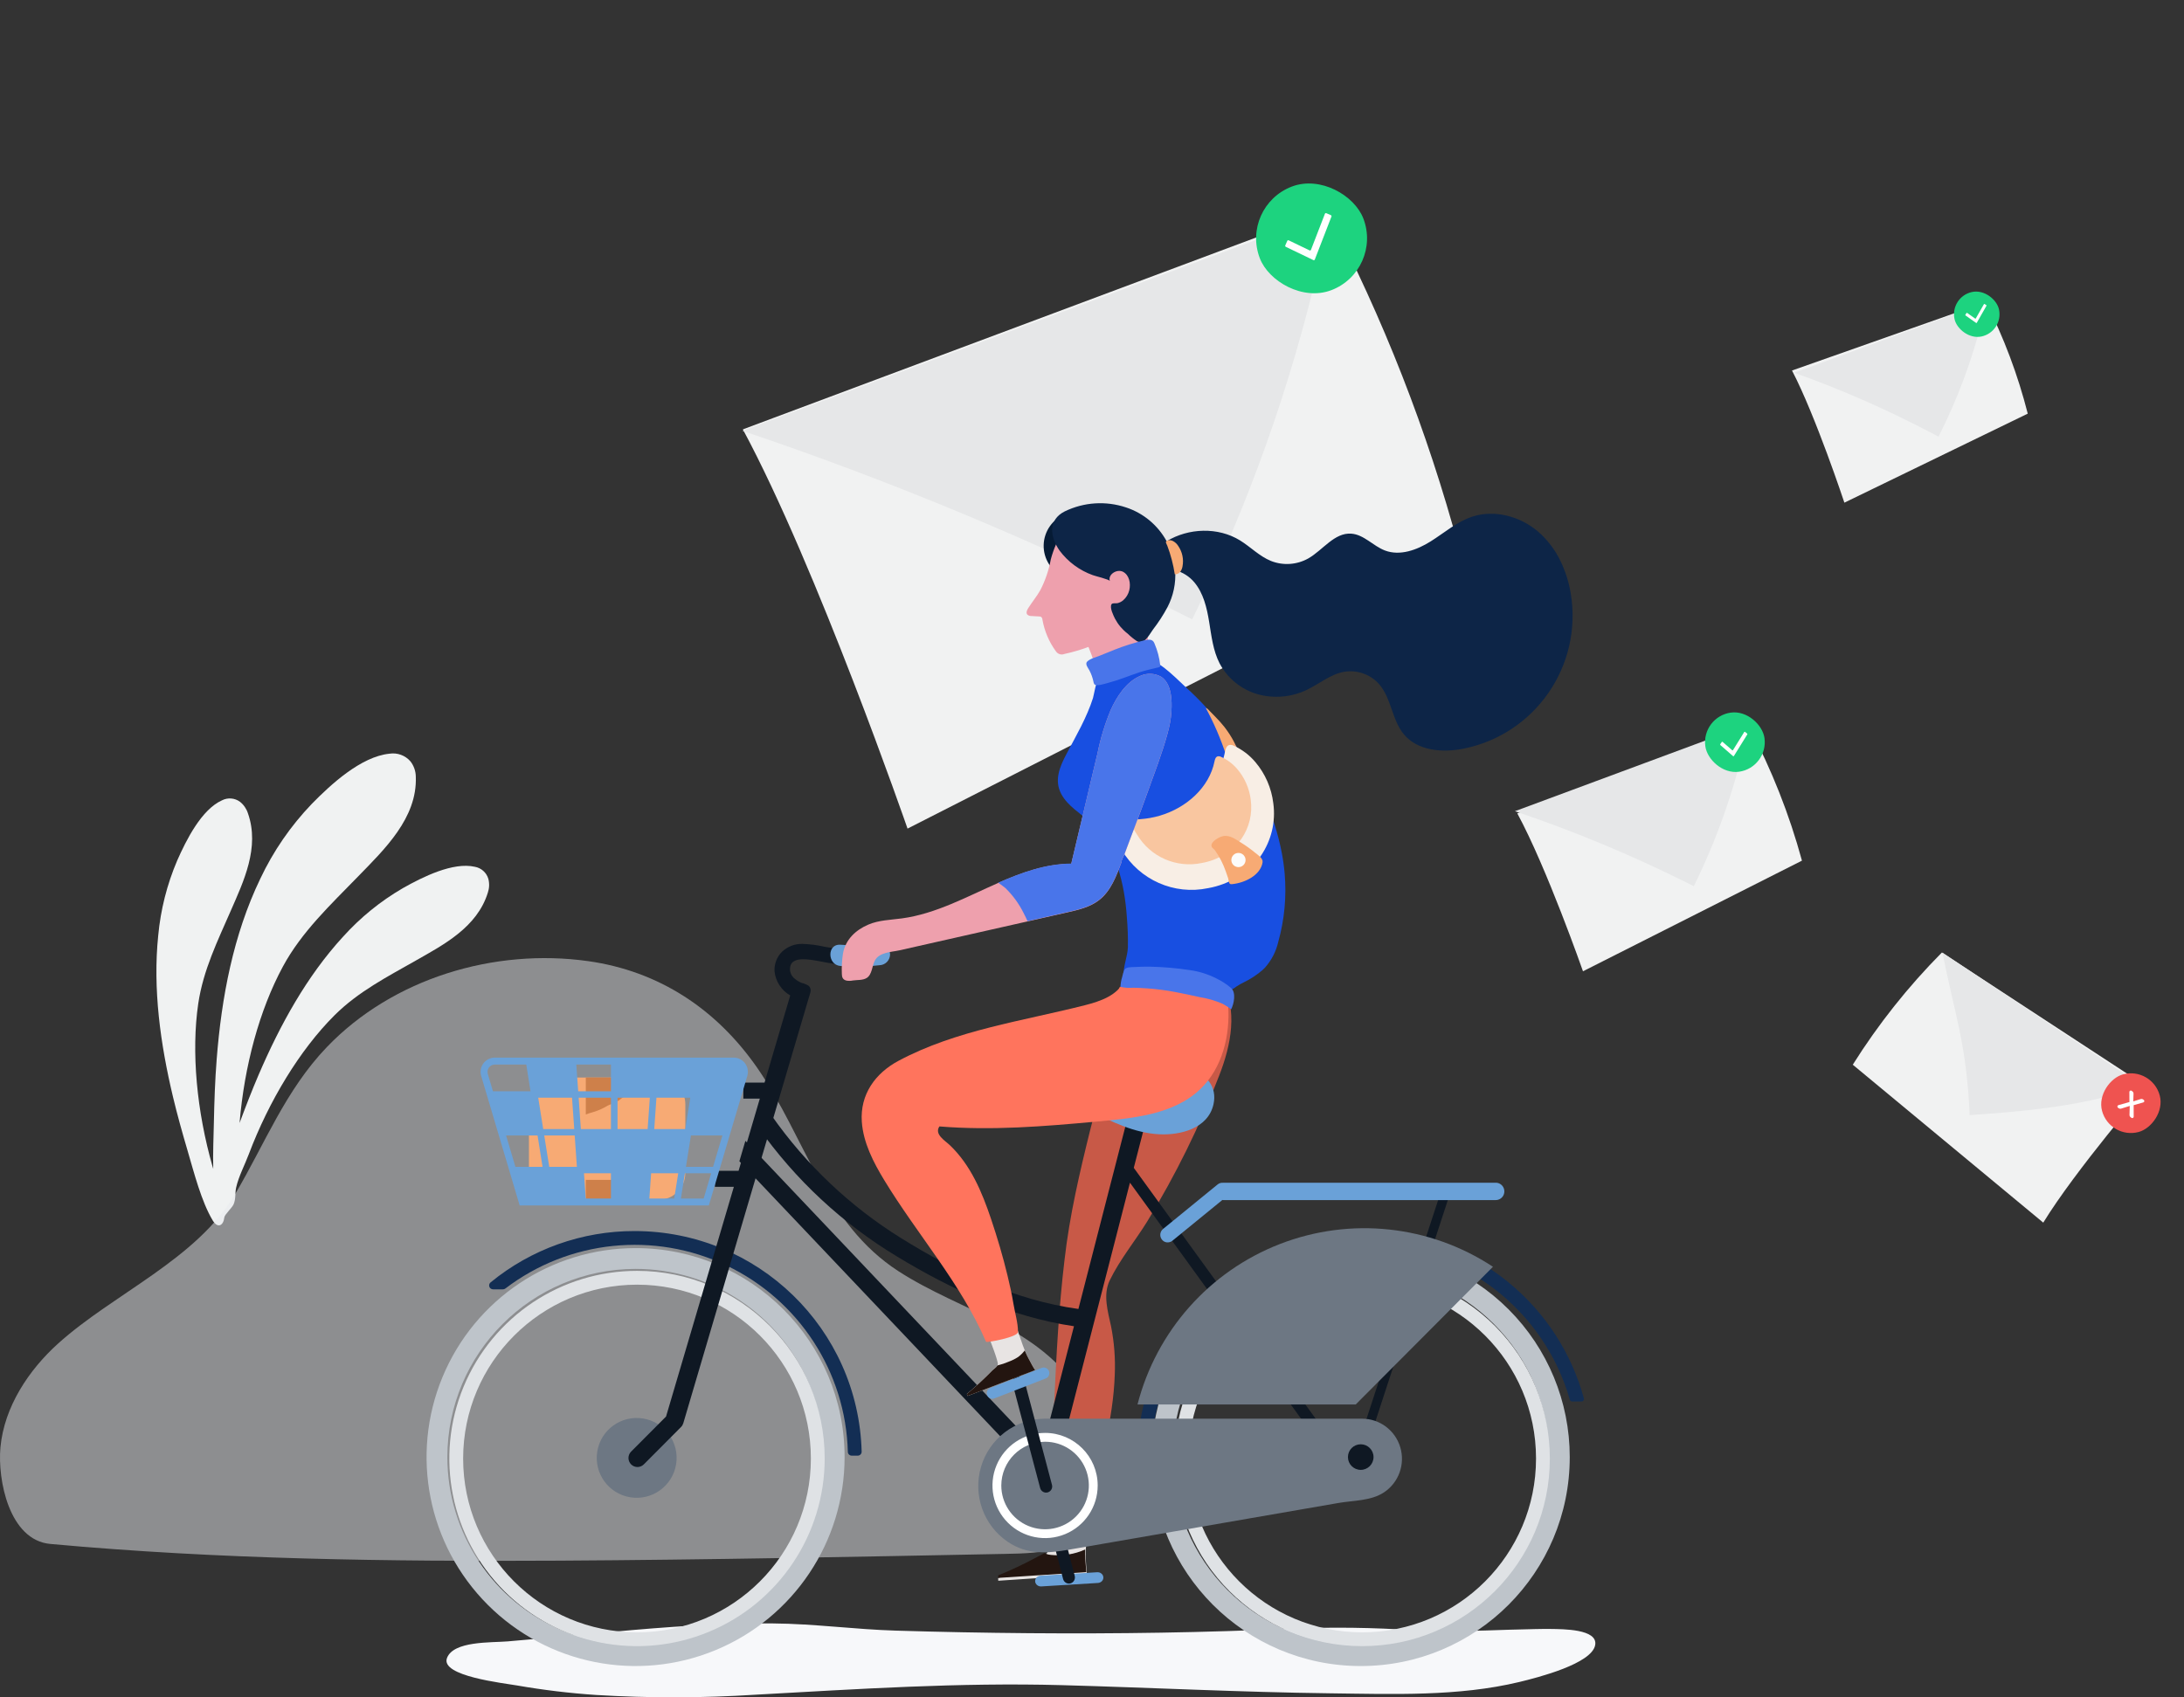<svg width="768" height="597" viewBox="0 0 768 597" fill="none" xmlns="http://www.w3.org/2000/svg">
<rect x="0" y="0" width="768" height="597" fill="#333333" stroke="none"/>
<path fillRule="evenodd" clipRule="evenodd" d="M261.226 151.024L466.633 74.219C486.384 111.869 501.938 151.608 513.015 192.716L319.133 291.445C319.133 291.445 287.248 199.351 261.226 151.024Z" fill="#F1F2F2"/>
<path fillRule="evenodd" clipRule="evenodd" d="M261.09 151.531C312.771 168.959 363.196 189.913 412.012 214.247L419.225 217.843L419.225 217.842C438.894 177.944 453.892 135.905 463.921 92.564L468.077 74.606L261.09 151.531Z" fill="#E6E7E8"/>
<path fillRule="evenodd" clipRule="evenodd" d="M533.55 286.081L615.146 255.845C623.02 270.742 629.227 286.461 633.655 302.719L556.653 341.629C556.653 341.629 543.923 305.202 533.55 286.081Z" fill="#F1F2F2"/>
<path fillRule="evenodd" clipRule="evenodd" d="M718.508 430.038L651.525 374.492C660.489 360.225 670.999 346.99 682.865 335.026L755.063 382.256C755.063 382.256 729.881 411.494 718.508 430.038Z" fill="#F1F2F2"/>
<path fillRule="evenodd" clipRule="evenodd" d="M683.045 335.067C687.322 356.336 691.059 366.145 692.39 387.8L692.587 391L692.587 392.221C710.225 391.066 729.524 389.298 746.431 384.138L753.436 382L683.045 335.067Z" fill="#E6E7E8"/>
<rect x="756.749" y="375.157" width="21" height="21" rx="10.5" transform="rotate(75 756.749 375.157)" fill="#EF5350"/>
<path fillRule="evenodd" clipRule="evenodd" d="M748.812 387.622L748.788 384.072C748.785 383.658 749.258 383.42 749.589 383.669L749.851 383.867C750.111 384.062 750.259 384.371 750.249 384.695L750.168 387.393L752.754 386.579C753.062 386.482 753.398 386.539 753.656 386.734L753.848 386.878C754.178 387.127 754.081 387.646 753.683 387.759L750.293 388.718L750.309 392.768C750.31 393.181 749.838 393.418 749.508 393.169L749.228 392.959C748.97 392.764 748.821 392.455 748.831 392.131L748.921 388.995L745.903 389.932C745.595 390.027 745.261 389.969 745.004 389.776L744.772 389.601C744.442 389.352 744.539 388.833 744.937 388.72L748.812 387.622Z" fill="white"/>
<path fillRule="evenodd" clipRule="evenodd" d="M532.717 285.328L532.717 285.328C553.275 292.259 573.335 300.591 592.754 310.266L595.624 311.696C603.443 295.843 609.404 279.139 613.388 261.917L615.039 254.782L532.717 285.328Z" fill="#E6E7E8"/>
<path fillRule="evenodd" clipRule="evenodd" d="M630.156 130.32L698.333 106.279C704.665 118.768 709.602 131.918 713.054 145.491L648.572 176.803C648.572 176.803 638.505 146.353 630.156 130.32Z" fill="#F1F2F2"/>
<path fillRule="evenodd" clipRule="evenodd" d="M630.981 131.102C647.583 137.044 663.753 144.15 679.376 152.368L681.685 153.582C688.346 140.443 693.511 126.58 697.078 112.269L698.555 106.339L630.981 131.102Z" fill="#E6E7E8"/>
<rect x="436.022" y="72.626" width="39" height="39" rx="19.5" transform="rotate(-21 436.022 72.626)" fill="#1DD37F"/>
<path fillRule="evenodd" clipRule="evenodd" d="M461.85 91.488L452.157 86.82C451.968 86.729 451.883 86.499 451.967 86.307L452.666 84.716C452.75 84.524 452.972 84.442 453.161 84.533L460.499 88.066C460.593 88.112 460.699 88.116 460.794 88.078C460.889 88.041 460.964 87.965 461.001 87.868L465.905 75.192C465.981 74.996 466.199 74.904 466.392 74.986L467.988 75.669C468.181 75.752 468.276 75.978 468.2 76.174L462.352 91.29C462.315 91.386 462.24 91.463 462.145 91.5C462.05 91.538 461.944 91.533 461.85 91.488Z" fill="white"/>
<path fillRule="evenodd" clipRule="evenodd" d="M171.715 309.077C171.05 306.9 169.227 305.279 166.993 304.879C159.294 303.12 148.608 308.461 141.655 312.397C133.794 316.967 126.691 322.741 120.603 329.508C107.873 343.368 98.465 360.527 90.939 378.049C88.554 383.603 86.358 389.303 84.243 394.998C85.909 375.021 91.213 355.242 99.505 339.918C106.096 327.739 116.274 318.206 125.809 308.395C135.162 298.772 146.772 287.749 146.216 273.193C146.197 271.252 145.547 269.37 144.365 267.833C142.527 265.693 139.716 264.659 136.935 265.1C126.95 266.115 116.348 275.895 109.642 282.753C102.213 290.492 96.09 299.394 91.515 309.109C82.023 328.825 77.903 350.836 76.197 372.528C75.614 379.934 75.36 387.443 75.206 394.896C75.105 399.793 74.845 405.526 74.982 411.12C74.885 410.793 74.802 410.513 74.738 410.291C69.199 390.957 67.209 369.971 69.72 352.972C71.457 341.217 76.578 330.826 81.144 320.354C85.623 310.083 91.425 298.105 87.181 286.056C86.672 284.458 85.698 283.048 84.385 282.009C82.553 280.665 80.126 280.463 78.098 281.484C70.882 284.702 65.509 295.4 62.287 302.73C58.717 311.114 56.472 320.006 55.633 329.085C53.703 347.835 56.402 367.233 60.827 385.79C62.338 392.126 64.122 398.47 65.966 404.744C68.211 412.38 70.793 422.556 74.769 429.22C76.594 432.271 78.576 431.05 78.887 428.189C78.996 427.183 81.658 424.796 82.171 423.534C82.988 421.525 82.603 419.629 83.048 417.655C83.925 413.765 86.046 409.798 87.466 406.033C94.563 387.219 105.488 369.214 117.639 357.106C126.042 348.734 136.342 343.488 146.246 337.843C155.96 332.307 167.753 326.199 171.541 313.998C172.087 312.412 172.147 310.698 171.715 309.077Z" fill="#F0F2F2"/>
<path fillRule="evenodd" clipRule="evenodd" d="M380.076 490.147C365.298 466.479 338.061 461.398 316.057 447.202C289.82 430.276 283.264 400.084 266.303 375.63C251.993 354.999 231.803 341.565 206.778 338.055C173.844 333.436 138.145 344.067 114.897 368.337C100.374 383.497 93.181 402.227 82.755 419.885C69.086 443.038 39.944 454.963 20.39 472.605C10.215 481.786 1.489 494.723 0.158 509.062C-0.905 520.517 3.232 541.729 17.683 543.053C77.176 548.506 136.972 549.269 196.675 548.932C248.889 548.638 301.122 547.569 353.356 546.556C360.059 546.426 366.871 546.279 373.271 544.25C398.543 536.235 392.998 510.843 380.076 490.147Z" fill="#E9EBEF" fill-opacity="0.5"/>
<path fillRule="evenodd" clipRule="evenodd" d="M195.391 379H231.609C236.796 379 241 383.224 241 388.435V412.565C241 417.776 236.796 422 231.609 422H195.391C192.9 422 190.512 421.006 188.751 419.237C186.989 417.467 186 415.068 186 412.565V388.435C186 383.224 190.204 379 195.391 379Z" fill="#F7AA74"/>
<path fillRule="evenodd" clipRule="evenodd" d="M208.509 391.185C210.341 390.645 212.092 389.867 213.718 388.87C215.051 388.341 216.354 387.74 217.621 387.069C218.421 386.52 219.134 385.829 219.939 385.287C220.282 385.063 220.636 384.856 221 384.668V379H206V392C206.816 391.671 207.655 391.399 208.509 391.185Z" fill="#CE804A"/>
<rect x="206" y="415" width="15" height="7" fill="#CE804A"/>
<path fillRule="evenodd" clipRule="evenodd" d="M390.969 191.143C391.316 195.984 388.712 200.557 384.372 202.73C380.032 204.903 374.811 204.248 371.143 201.069C367.475 197.891 366.082 192.816 367.614 188.211C369.147 183.606 373.302 180.377 378.143 180.031C381.318 179.803 384.452 180.846 386.858 182.93C389.263 185.014 390.742 187.968 390.969 191.143Z" fill="#061B35"/>
<path fillRule="evenodd" clipRule="evenodd" d="M366.152 217.011C366.407 217.262 366.558 217.602 366.574 217.961C367.287 222.006 368.918 225.828 371.337 229.128C371.993 230.081 373.212 230.453 374.28 230.026C377.156 229.398 379.986 228.571 382.751 227.553C384.257 231.139 385.439 234.857 386.281 238.659C387.009 241.376 387.338 244.186 387.259 247C389.317 246.423 391.339 245.722 393.315 244.901C397.801 243.007 403.383 240.362 407.323 236.617C406.316 235.206 405.518 233.654 404.954 232.01C403.691 228.354 403.351 224.437 403.965 220.615C404.678 216.233 407.12 212.315 407.776 207.978C408.211 204.88 408.01 201.724 407.187 198.707C405.548 192.104 400.938 186.663 394.737 184.015C389.91 182.106 383.972 181.26 378.961 182.789C377.761 183.137 376.587 183.577 375.452 184.104C374.356 184.638 374.19 185.399 373.68 186.379C372.806 188.058 372.019 189.781 371.323 191.542C370.589 193.223 369.985 194.959 369.516 196.734C368.826 200.519 367.579 204.178 365.818 207.589C364.559 209.807 362.92 211.78 361.554 213.933C361.129 214.603 360.738 215.515 361.227 216.139C361.637 216.523 362.187 216.718 362.745 216.674C363.637 216.725 364.529 216.775 365.421 216.826C365.677 216.816 365.93 216.881 366.152 217.011Z" fill="#EEA0AD"/>
<path fillRule="evenodd" clipRule="evenodd" d="M552.349 208.756C551.711 204.825 550.511 201.005 548.784 197.416C546.907 193.467 544.244 189.942 540.958 187.056C534.641 181.61 525.539 179.114 517.626 181.757C512.251 183.552 507.878 187.427 503.076 190.434C498.275 193.442 492.297 195.64 487.003 193.621C482.841 192.034 479.611 188.013 475.167 187.703C469.234 187.288 465.23 193.453 460.072 196.41C456.041 198.68 451.198 199.005 446.901 197.292C442.871 195.65 439.762 192.368 436.059 190.085C428.316 185.311 417.945 185.691 410.243 190.365C407.175 184.739 402.076 180.49 395.985 178.484C388.895 176.105 381.154 176.601 374.427 179.865C368.521 182.823 369.182 188.75 372.58 193.637C375.544 197.619 379.622 200.634 384.299 202.303C385.089 202.622 390.076 203.776 390.29 204.373C389.468 202.077 392.798 199.978 394.946 201.135C397.094 202.293 397.694 205.204 397.12 207.573C396.787 208.987 396.008 210.256 394.898 211.195C394.327 211.664 393.654 211.994 392.933 212.16C392.389 212.277 391.219 211.991 390.87 212.536C390.126 213.699 391.587 216.617 392.115 217.668C393.199 219.697 394.706 221.471 396.536 222.868C397.537 223.852 398.63 224.738 399.801 225.513C402.438 226.937 404.145 223.161 405.451 221.423C407.344 218.972 409.032 216.371 410.499 213.644C412.609 209.622 413.56 205.094 413.246 200.565C415.872 201.249 418.221 202.729 419.971 204.801C423.197 208.656 424.387 213.785 425.197 218.744C426.006 223.704 426.571 228.823 428.857 233.299C431.657 238.609 436.508 242.544 442.284 244.194C448.061 245.784 454.22 245.22 459.611 242.606C463.978 240.508 467.857 237.159 472.625 236.299C477.224 235.523 481.897 237.172 484.987 240.661C489.321 245.665 489.46 253.29 493.724 258.354C498.536 264.067 507.15 264.806 514.484 263.361C539.804 258.371 556.573 234.188 552.349 208.756Z" fill="#0D2547"/>
<path fillRule="evenodd" clipRule="evenodd" d="M381.779 547.357C381.83 549.537 382.046 551.704 382.199 553.884L351.038 556C351.038 555.696 351.025 555.392 351 555.088C355.537 553.176 359.968 551.022 364.273 548.637C365.315 548.079 366.345 547.496 367.375 546.938C367.388 546.926 367.4 546.926 367.413 546.913C367.534 546.847 367.649 546.771 367.756 546.685C368.366 546.102 368.741 545.318 368.812 544.48C369.091 542.896 369.498 541.349 369.841 539.791C370.159 538.295 370.452 536.8 370.744 535.291C373.872 535.368 377.012 535.33 380.139 535.177C381.093 535.139 382.046 535.063 383 535C382.619 537.012 382.347 539.042 382.186 541.083C382.021 542.528 381.856 543.973 381.792 545.43V545.608C381.767 546.178 381.754 546.774 381.779 547.357Z" fill="#E8E4E3"/>
<path fillRule="evenodd" clipRule="evenodd" d="M382 552.963L351.038 555C351.038 554.707 351.025 554.415 351 554.122C355.508 552.282 359.91 550.21 364.188 547.915C365.224 547.378 366.247 546.817 367.271 546.28C367.435 546.366 367.624 546.439 367.7 546.476C368.297 546.726 368.933 546.874 369.582 546.915C373.693 547.355 377.85 546.692 381.596 545C381.57 545.549 381.558 546.122 381.583 546.683C381.634 548.78 381.848 550.866 382 552.963Z" fill="#231510"/>
<path fillRule="evenodd" clipRule="evenodd" d="M429.49 344.426C428.86 343.276 428.127 342.186 427.299 341.171C426.97 340.767 426.618 340.374 426.253 340L393.538 347.296C393.489 347.306 392.905 356.832 392.837 357.518C391.492 370.971 386.761 383.822 383.509 396.884C379.725 412.087 376.092 427.599 374.334 443.18C372.344 459.824 371.472 476.576 370.715 493.315C370.471 498.701 370.239 504.089 369.987 509.475C369.89 511.534 369.475 527.295 369 537C373.491 536.861 377.974 536.512 382.461 536.275C382.937 533.552 383.248 530.929 383.421 530.149C386.844 514.708 391.479 499.465 392.005 483.531C392.252 477.829 391.815 472.119 390.704 466.523C389.595 461.349 387.78 455.41 390.24 450.34C393.795 443.012 399.131 436.56 403.407 429.648C413.355 413.37 421.818 396.217 428.69 378.398C432.917 367.594 435.429 355.225 429.49 344.426Z" fill="#C85947"/>
<path fillRule="evenodd" clipRule="evenodd" d="M386.103 556.776L366.163 557.996C365.045 558.062 364.081 557.274 364.004 556.234C363.934 555.193 364.779 554.295 365.897 554.224L385.837 553.004C386.955 552.938 387.919 553.726 387.996 554.766C388.066 555.807 387.22 556.705 386.103 556.776Z" fill="#6AA1D8"/>
<path fillRule="evenodd" clipRule="evenodd" d="M376.427 556.928C375.297 557.231 374.14 556.546 373.836 555.394L365.07 521.716C364.773 520.563 365.445 519.381 366.573 519.072C367.703 518.769 368.86 519.454 369.164 520.606L377.93 554.284C378.227 555.437 377.555 556.619 376.427 556.928Z" fill="#0F1823"/>
<path fillRule="evenodd" clipRule="evenodd" d="M530.75 573.226C519.538 573.581 508.313 574.088 497.113 573.408C482.956 572.454 468.759 572.261 454.581 572.83C423.722 574.244 392.802 574.7 361.896 574.445C346.281 574.317 330.671 574.017 315.065 573.546C300.693 573.126 286.375 571.128 271.827 571.012C269.991 570.997 268.154 570.996 266.317 571.009C246.705 571.149 227.183 572.844 207.722 574.666C197.986 575.578 188.255 576.527 178.504 577.329C172.631 577.812 159.456 577.137 157.181 583.181C154.777 589.567 177.066 591.991 181.923 592.849C191.098 594.443 200.347 595.553 209.634 596.175C228.325 597.307 247.066 597.274 265.753 596.075C301.722 594.093 337.287 591.731 373.401 592.722C404.836 593.585 436.239 595.2 467.693 595.591C489.676 595.864 512.821 596.773 534.297 591.601C540.857 590.022 559.823 585.172 560.947 578.588C561.909 572.949 549.556 573.023 545.179 572.956C543.39 572.928 541.603 572.97 539.814 572.998C536.795 573.046 533.773 573.13 530.75 573.226Z" fill="#F7F8FA"/>
<path fillRule="evenodd" clipRule="evenodd" d="M525.325 453.228C538.219 463.052 547.586 476.766 552.034 492.329C552.136 492.696 552.471 492.95 552.853 492.951H556.131C556.4 492.95 556.655 492.825 556.819 492.612C556.984 492.399 557.04 492.121 556.971 491.861C552.623 475.893 543.404 461.669 530.591 451.159C530.563 451.131 530.546 451.099 530.515 451.073C530.399 450.978 530.278 450.89 530.162 450.796C529.921 450.601 529.673 450.414 529.43 450.222C528.737 449.674 528.039 449.134 527.328 448.609C527.01 448.374 526.687 448.146 526.365 447.916C525.712 447.448 525.052 446.99 524.385 446.54C524.029 446.301 523.671 446.067 523.311 445.833C522.656 445.409 521.994 444.993 521.325 444.588C520.954 444.362 520.582 444.137 520.207 443.918C519.521 443.517 518.828 443.129 518.13 442.748C517.765 442.549 517.403 442.347 517.035 442.153C516.272 441.753 515.5 441.37 514.723 440.994C514.411 440.843 514.104 440.684 513.79 440.537C512.738 440.043 511.674 439.572 510.598 439.122C510.555 439.105 510.514 439.085 510.472 439.067C509.334 438.596 508.182 438.151 507.018 437.732C506.751 437.636 506.48 437.552 506.212 437.459C505.33 437.151 504.444 436.852 503.548 436.575C503.152 436.452 502.751 436.342 502.352 436.225C501.573 435.997 500.792 435.775 500.003 435.57C499.556 435.455 499.107 435.348 498.657 435.24C497.902 435.058 497.144 434.884 496.38 434.724C495.911 434.625 495.44 434.531 494.967 434.442C494.207 434.296 493.443 434.162 492.675 434.04C492.2 433.963 491.725 433.887 491.247 433.818C490.458 433.706 489.663 433.611 488.867 433.522C488.407 433.47 487.949 433.413 487.487 433.369C486.615 433.287 485.736 433.227 484.856 433.173C484.465 433.149 484.078 433.114 483.686 433.095C482.414 433.035 481.136 433 479.849 433L479.844 433L479.839 433C478.552 433 477.274 433.035 476.002 433.095C475.61 433.114 475.223 433.149 474.832 433.173C473.952 433.227 473.073 433.287 472.201 433.369C471.739 433.413 471.281 433.47 470.821 433.522C470.025 433.611 469.23 433.706 468.441 433.818C467.963 433.887 467.488 433.963 467.013 434.04C466.245 434.163 465.481 434.297 464.721 434.442C464.248 434.532 463.777 434.626 463.308 434.724C462.544 434.884 461.786 435.058 461.031 435.24C460.581 435.348 460.132 435.455 459.685 435.57C458.896 435.775 458.115 435.997 457.335 436.225C456.937 436.342 456.536 436.452 456.14 436.575C455.244 436.852 454.358 437.151 453.476 437.459C453.208 437.552 452.937 437.636 452.67 437.732C451.506 438.152 450.355 438.597 449.216 439.067C449.174 439.085 449.133 439.105 449.09 439.122C448.014 439.571 446.949 440.042 445.897 440.537C445.584 440.684 445.276 440.843 444.965 440.994C444.188 441.37 443.416 441.753 442.653 442.153C442.285 442.347 441.923 442.549 441.558 442.748C440.86 443.129 440.166 443.517 439.481 443.918C439.106 444.137 438.734 444.362 438.363 444.588C437.694 444.994 437.032 445.409 436.376 445.833C436.017 446.067 435.659 446.301 435.303 446.54C434.635 446.988 433.975 447.447 433.323 447.916C433.001 448.146 432.678 448.374 432.36 448.609C431.649 449.134 430.951 449.674 430.258 450.222C430.015 450.414 429.767 450.601 429.526 450.796C429.41 450.89 429.289 450.978 429.173 451.073C429.142 451.099 429.125 451.131 429.097 451.159C411.436 465.62 400.841 486.942 400.001 509.718C399.984 510.319 400.213 510.901 400.634 511.331C401.055 511.761 401.634 512.002 402.236 512H402.636C403.842 511.994 404.827 511.035 404.861 509.832C405.73 487.518 416.55 466.758 434.363 453.228L434.375 453.222C439.041 449.664 444.109 446.663 449.474 444.279C449.657 444.198 449.84 444.115 450.024 444.035C450.759 443.716 451.499 443.409 452.246 443.114C452.527 443.002 452.81 442.894 453.094 442.786C453.794 442.518 454.498 442.255 455.209 442.008C455.551 441.888 455.898 441.778 456.242 441.664C456.923 441.438 457.602 441.211 458.291 441.004C458.694 440.883 459.103 440.777 459.509 440.664C460.567 440.368 461.629 440.092 462.699 439.841C463.319 439.695 463.938 439.547 464.564 439.418C465.046 439.318 465.532 439.232 466.016 439.141C466.671 439.019 467.326 438.9 467.986 438.795C468.456 438.72 468.928 438.652 469.401 438.586C470.099 438.489 470.799 438.401 471.503 438.324C471.947 438.274 472.391 438.225 472.837 438.183C473.622 438.11 474.412 438.054 475.203 438.006C475.575 437.983 475.946 437.953 476.319 437.936C477.488 437.881 478.662 437.848 479.844 437.848C481.026 437.848 482.2 437.881 483.369 437.936C483.742 437.953 484.113 437.983 484.484 438.006C485.276 438.054 486.066 438.11 486.851 438.183C487.297 438.225 487.741 438.274 488.185 438.324C488.889 438.402 489.589 438.489 490.286 438.586C490.759 438.652 491.232 438.72 491.702 438.795C492.362 438.9 493.017 439.019 493.672 439.141C494.156 439.232 494.642 439.318 495.123 439.418C495.749 439.547 496.369 439.695 496.989 439.841C498.058 440.092 499.121 440.368 500.179 440.664C500.585 440.777 500.994 440.883 501.397 441.004C502.086 441.211 502.765 441.438 503.445 441.664C503.79 441.778 504.137 441.888 504.479 442.008C505.19 442.255 505.894 442.518 506.594 442.786C506.878 442.894 507.161 443.002 507.442 443.114C508.188 443.41 508.929 443.717 509.663 444.035C509.848 444.115 510.031 444.198 510.214 444.279C515.579 446.663 520.646 449.664 525.313 453.222L525.325 453.228Z" fill="#132E54"/>
<path fillRule="evenodd" clipRule="evenodd" d="M223.147 433C204.672 432.973 186.764 439.363 172.496 451.073C172.051 451.442 171.885 452.05 172.081 452.593C172.278 453.136 172.794 453.498 173.372 453.499H176.88C177.176 453.499 177.463 453.401 177.697 453.222C200.067 436.157 230.138 433.043 255.544 445.16C280.951 457.278 297.405 482.582 298.141 510.668C298.155 511.406 298.758 511.998 299.498 512H301.62C301.991 512 302.346 511.851 302.605 511.587C302.865 511.323 303.007 510.966 303 510.597C301.856 467.416 266.443 433.003 223.147 433Z" fill="#132E54"/>
<path fillRule="evenodd" clipRule="evenodd" d="M155.597 484.372C166.973 456.907 193.774 439 223.501 439C264.093 439 297 471.907 297 512.499C297 542.226 279.093 569.027 251.628 580.403C224.163 591.779 192.55 585.491 171.529 564.471C150.509 543.45 144.221 511.837 155.597 484.372ZM284.652 487.169C274.407 462.436 250.272 446.309 223.501 446.309C186.963 446.351 157.353 475.961 157.312 512.499C157.312 539.27 173.438 563.405 198.171 573.65C222.905 583.895 251.374 578.232 270.304 559.302C289.234 540.372 294.897 511.903 284.652 487.169Z" fill="#BEC4CA"/>
<path fillRule="evenodd" clipRule="evenodd" d="M163.026 487.742C173.241 463.08 197.307 447 224.001 447C260.451 447 290 476.549 290 512.999C290 539.693 273.92 563.759 249.258 573.974C224.596 584.19 196.208 578.543 177.333 559.667C158.457 540.792 152.81 512.404 163.026 487.742ZM285.141 512.999C285.141 479.232 257.768 451.859 224.001 451.859C190.25 451.897 162.899 479.248 162.861 512.999C162.861 546.766 190.234 574.139 224.001 574.139C257.768 574.139 285.141 546.766 285.141 512.999Z" fill="#DFE2E5"/>
<path fillRule="evenodd" clipRule="evenodd" d="M237.753 515.028C238.991 507.373 233.787 500.165 226.13 498.927C218.473 497.689 211.262 502.891 210.024 510.546C208.786 518.2 213.989 525.408 221.646 526.646C229.303 527.884 236.514 522.682 237.753 515.028Z" fill="#6D7783"/>
<path fillRule="evenodd" clipRule="evenodd" d="M477.869 517.624L510 419.452L506.648 419.265L474.982 516.017L401.147 414.146L398.69 410.767L404.044 390H397.336L391.869 411.242L390.602 416.149L379.22 460.409C356.77 457.315 335.995 447.363 316.905 435.513C298.968 424.364 283.478 409.706 271.366 392.421C269.048 389.129 264.407 393.344 266.703 396.604C279.625 414.917 296.212 430.354 315.415 441.941C334.638 453.603 355.283 463.171 377.659 466.479L366.202 511.032L267.272 406.698L262.119 401.266L260 408.451L265.153 413.896L364.296 518.442L369.563 524L371.468 516.59L395.768 422.145L397.022 417.238L397.348 415.986L399.48 418.928L475.1 523.261L478.473 520.833L476.868 518.618C477.339 518.46 477.709 518.093 477.869 517.624Z" fill="#0F1823"/>
<path fillRule="evenodd" clipRule="evenodd" d="M525.988 416H430.177C430.111 416 430.05 416.015 429.985 416.02C429.339 415.978 428.7 416.183 428.194 416.593L408.979 432.272C408.249 432.867 407.887 433.812 408.031 434.751C408.175 435.689 408.802 436.479 409.676 436.821C410.55 437.164 411.538 437.007 412.268 436.411L429.843 422.07C429.954 422.088 430.065 422.099 430.177 422.104H525.988C527.064 422.104 528.059 421.522 528.597 420.578C529.134 419.634 529.134 418.47 528.597 417.526C528.059 416.582 527.064 416 525.988 416V416Z" fill="#6AA1D8"/>
<path fillRule="evenodd" clipRule="evenodd" d="M405 512.5C405 471.907 437.907 439 478.5 439C497.993 439 516.688 446.744 530.472 460.528C544.256 474.312 552 493.007 552 512.5C552 553.093 519.093 586 478.5 586C437.907 586 405 553.093 405 512.5ZM544.691 512.5C544.691 475.944 515.056 446.309 478.5 446.309C441.961 446.351 412.351 475.961 412.309 512.5C412.309 549.056 441.944 578.691 478.5 578.691C515.056 578.691 544.691 549.056 544.691 512.5Z" fill="#BEC4CA"/>
<path fillRule="evenodd" clipRule="evenodd" d="M413 513C413 476.549 442.549 447 479 447C496.504 447 513.292 453.954 525.669 466.331C538.046 478.708 545 495.496 545 513C545 549.451 515.451 579 479 579C442.549 579 413 549.451 413 513ZM540.141 513C540.141 479.233 512.767 451.859 479 451.859C445.248 451.897 417.897 479.249 417.859 513C417.859 546.767 445.233 574.141 479 574.141C512.767 574.141 540.141 546.767 540.141 513Z" fill="#DFE2E5"/>
<path fillRule="evenodd" clipRule="evenodd" d="M525 445.564C502.782 430.928 474.893 427.944 450.099 437.551C425.306 447.158 406.651 468.177 400 494H476.736L525 445.564Z" fill="#6D7783"/>
<path fillRule="evenodd" clipRule="evenodd" d="M478.985 499H367.213C356.929 499.134 347.924 505.982 344.983 515.905C342.043 525.827 345.849 536.523 354.38 542.308C361.248 546.95 368.275 546.39 376.023 545.048C385.628 543.383 395.233 541.718 404.839 540.054C422.002 537.079 439.166 534.104 456.33 531.129C461.107 530.301 465.884 529.473 470.662 528.645C475.909 527.735 482.073 527.956 486.672 524.914C491.852 521.491 494.185 515.052 492.413 509.076C490.64 503.099 485.181 499.003 478.985 499V499Z" fill="#6D7783"/>
<path fillRule="evenodd" clipRule="evenodd" d="M478.5 517C480.985 517 483 514.985 483 512.5C483 510.015 480.985 508 478.5 508C476.015 508 474 510.015 474 512.5C474 514.985 476.015 517 478.5 517Z" fill="#0F1823"/>
<path fillRule="evenodd" clipRule="evenodd" d="M350.409 515.42C353.272 508.507 360.018 504 367.5 504C377.717 504 386 512.283 386 522.5C386 529.982 381.493 536.728 374.58 539.591C367.667 542.455 359.71 540.872 354.419 535.581C349.128 530.29 347.545 522.333 350.409 515.42ZM381.723 516.609C379.34 510.856 373.727 507.106 367.5 507.106C359.002 507.115 352.116 514.002 352.106 522.5C352.106 528.726 355.857 534.339 361.609 536.722C367.362 539.105 373.983 537.788 378.386 533.385C382.788 528.982 384.105 522.361 381.723 516.609Z" fill="white"/>
<path fillRule="evenodd" clipRule="evenodd" d="M418.938 376.552C418.894 376.542 418.851 376.532 418.807 376.522C414.883 375.646 410.662 376.095 406.685 376.284C402.226 376.496 397.768 376.735 393.309 376.944C384.497 377.357 375.673 377.666 366.851 377.446C364.379 377.384 361.587 377.553 359.582 379.254C356.038 382.261 359.11 385.575 362.325 386.347C365.396 387.084 368.579 386.554 371.651 387.144C375.637 387.759 379.52 388.92 383.193 390.596C390.774 394.545 398.994 398.541 407.698 398.966C415.03 399.323 424.838 396.982 426.732 388.37C428.041 382.424 424.409 377.825 418.938 376.552Z" fill="#6AA1D8"/>
<path fillRule="evenodd" clipRule="evenodd" d="M310.428 334.05C310.116 333.96 309.792 333.917 309.467 333.925C307.856 333.95 306.282 334.113 304.708 334.163C303.034 334.188 301.361 334.163 299.7 334.088C296.415 333.952 293.143 333.587 289.908 332.997C287.39 332.413 284.822 332.081 282.239 332.006C279.544 331.912 276.924 332.911 274.97 334.778C273.168 336.588 272.219 339.083 272.36 341.638C272.73 345.197 274.785 348.358 277.88 350.129L268.85 380.782H261.394V386.414H267.189L262.643 401.878L260.532 409.077L259.72 411.811H251.389V417.443H258.059L234.216 498.239L221.926 510.58C220.691 511.82 220.691 513.83 221.926 515.07C223.161 516.31 225.163 516.31 226.397 515.07L230.457 510.994L239.499 501.913C239.854 501.556 240.116 501.117 240.261 500.634C240.273 500.597 240.286 500.571 240.298 500.534L265.665 414.533L267.776 407.321L284.962 349.088C284.987 349.038 284.987 348.963 285.012 348.888C285.2 348.11 284.956 347.291 284.375 346.743C283.645 346.281 282.843 345.946 282.002 345.752C281.835 345.696 281.672 345.629 281.515 345.552C280.816 345.239 280.164 344.83 279.579 344.335C278.023 343.213 277.4 341.189 278.055 339.381C278.967 337.286 281.877 337.311 283.8 337.449C287.048 337.725 290.22 338.616 293.442 339.005C296.736 339.416 300.053 339.596 303.372 339.544C304.995 339.519 306.619 339.444 308.255 339.306C308.968 339.292 309.671 339.143 310.328 338.867C311.224 338.477 311.85 337.643 311.977 336.672C312.132 335.542 311.49 334.455 310.428 334.05Z" fill="#0F1823"/>
<path fillRule="evenodd" clipRule="evenodd" d="M262.005 374.019C261.067 372.743 259.578 371.993 257.997 372H173.998C172.419 372 170.934 372.748 169.99 374.019C169.047 375.289 168.757 376.933 169.209 378.451L182.74 424H249.256L262.787 378.451C263.245 376.933 262.955 375.287 262.005 374.019ZM177.968 399.387H189.032L190.789 410.424H181.247L177.968 399.387ZM214.838 410.424V399.387H204.416L205.193 410.424H214.838ZM204.257 397.13L203.48 386.093H214.838V397.13H204.257ZM227.58 399.387H217.158V410.424H226.803L227.58 399.387ZM217.158 397.13V386.093H228.515L227.739 397.13H217.158ZM217.158 374.443V383.835H228.674L229.335 374.443H217.158ZM214.838 383.835H203.321L202.66 374.443H214.838V383.835ZM188.904 383.835H200.996L200.335 374.443H187.408L188.904 383.835ZM201.155 386.093L201.931 397.13H191.021L189.264 386.093H201.155ZM177.297 397.13H188.672L186.914 386.093H174.019L177.297 397.13ZM191.381 399.387H202.09L202.867 410.424H193.139L191.381 399.387ZM203.65 421.555L203.026 412.681H193.498L194.911 421.555H203.65ZM205.351 412.681H214.838V421.555H205.976L205.351 412.681ZM226.644 412.681H217.158V421.555H226.02L226.644 412.681ZM228.97 412.681H238.497L237.084 421.555H228.345L228.97 412.681ZM229.905 399.387L229.129 410.424H238.857L240.615 399.387H229.905ZM242.964 399.387H254.027L250.749 410.424H241.206L242.964 399.387ZM245.081 386.093L243.324 397.13H254.698L257.977 386.093H245.081ZM240.974 397.13H230.064L230.841 386.093H242.732L240.974 397.13ZM231.661 374.443L231 383.835H243.092L244.587 374.443H231.661ZM171.942 375.479C172.424 374.824 173.187 374.44 173.998 374.443H185.059L186.555 383.835H173.348L171.541 377.753C171.306 376.974 171.455 376.129 171.942 375.479ZM191.149 412.681H181.918L184.554 421.555H192.562L191.149 412.681ZM247.442 421.555H239.434L240.847 412.681H250.078L247.442 421.555ZM258.648 383.835L260.455 377.753C260.686 376.974 260.537 376.131 260.053 375.479C259.569 374.827 258.807 374.443 257.997 374.443H246.937L245.441 383.835H258.648Z" fill="#6AA1D8"/>
<path fillRule="evenodd" clipRule="evenodd" d="M309.305 332.019C304.739 332.584 300.129 332.675 295.545 332.29C290.805 331.895 290.831 339.374 295.545 339.767C300.129 340.151 304.739 340.06 309.305 339.496C311.319 339.432 312.936 337.795 313 335.757C313.019 333.925 311.285 331.775 309.305 332.019Z" fill="#6AA1D8"/>
<path fillRule="evenodd" clipRule="evenodd" d="M368.402 524.928C367.254 525.231 366.078 524.546 365.77 523.394L356.071 486.716C355.77 485.563 356.452 484.381 357.598 484.072C358.746 483.769 359.922 484.454 360.23 485.606L369.929 522.284C370.23 523.438 369.548 524.619 368.402 524.928Z" fill="#0F1823"/>
<path fillRule="evenodd" clipRule="evenodd" d="M367.74 484.846L349.671 491.869C348.657 492.259 347.522 491.748 347.13 490.725C346.744 489.7 347.249 488.551 348.26 488.154L366.329 481.131C367.343 480.741 368.478 481.252 368.87 482.275C369.256 483.301 368.751 484.449 367.74 484.846Z" fill="#6AA1D8"/>
<path fillRule="evenodd" clipRule="evenodd" d="M363.875 481.679C363.435 481.075 362.334 479.028 361.66 477.724C361.369 477.145 361.141 476.726 361.103 476.627C360.825 476.072 360.572 475.493 360.345 474.926C359.826 473.693 359.384 472.424 358.966 471.154C358.865 470.858 357.512 467.025 357.576 467C354.376 468.307 351.144 469.535 347.877 470.686C347.877 470.686 351.165 478.982 350.874 479.918C350.84 480.024 350.797 480.127 350.748 480.227C350.343 480.954 349.42 481.508 348.851 482.088C346.054 484.977 343.099 487.718 340 490.297C340.089 490.531 340.177 490.766 340.253 491C340.253 491 361.23 482.952 364 481.885C363.958 481.816 363.917 481.747 363.875 481.679Z" fill="#E8E4E3"/>
<path fillRule="evenodd" clipRule="evenodd" d="M431.255 348.202C430.738 345.096 430.036 342.023 429.154 339H396.197C396.316 340.456 396.205 341.922 395.867 343.344C395.737 343.87 395.565 344.385 395.352 344.884C393.116 350.055 387.01 352.17 381.546 353.56C359.486 359.169 336.283 362.273 315.97 373.115C307.779 377.484 302.39 384.971 303.055 394.548C303.571 401.934 307.101 408.77 310.957 415.117C322.59 434.272 337.866 451.361 346.735 471.942C346.936 472.38 358.267 470.24 357.978 468.449C357.978 465.219 356.86 461.639 356.345 458.434C355.818 455.179 355.076 451.949 354.31 448.731C352.69 441.984 350.717 435.336 348.506 428.763C345.328 419.311 341.358 409.771 333.972 402.761C332.351 401.208 328.457 398.967 330.341 396.201C348.645 397.69 366.935 396.213 385.151 394.536C398.254 393.334 412.575 392.157 422.072 383.093C429.873 375.631 432.662 364.101 431.871 353.347C431.745 351.619 431.544 349.904 431.255 348.202Z" fill="#FF745D"/>
<path fillRule="evenodd" clipRule="evenodd" d="M443.94 341.214C444.246 340.936 444.543 340.648 444.832 340.35C447.134 337.758 448.744 334.625 449.512 331.241C451.681 323.466 452.441 315.364 451.756 307.32C451.548 304.873 451.211 302.438 450.749 300.025C448.059 285.987 441.8 272.723 433.728 261.007C432.936 259.856 432.124 258.72 431.293 257.597C427.04 251.77 422.194 246.402 416.832 241.581C415.427 240.335 407.674 232.388 405.57 233.038C399.212 235.001 392.822 236.847 386.491 238.899C385.41 239.249 384.699 244.421 384.35 245.517C382.162 252.385 378.446 258.736 375.087 265.077C372.711 269.564 370.592 274.393 373.194 279.274C375.47 283.543 379.922 286.001 383.34 289.219C392.43 297.775 395.482 310.795 396.274 322.823C396.564 326.269 396.679 329.726 396.62 333.183C396.507 336.362 394.961 339.996 395.104 342.959C400.305 343.105 405.344 342.419 410.603 343.08C415.873 343.796 421.083 344.906 426.188 346.401C428.313 347.053 430.474 347.582 432.66 347.987C433.449 348.11 434.265 347.353 434.858 346.943C435.693 346.396 436.563 345.905 437.463 345.472C439.796 344.339 441.973 342.907 443.94 341.214Z" fill="#184FE1"/>
<path fillRule="evenodd" clipRule="evenodd" d="M363.875 481.721C363.435 481.121 362.334 479.083 361.66 477.785C361.369 477.209 361.141 476.791 361.103 476.693C360.825 476.141 360.572 475.564 360.345 475C359.685 475.871 358.901 476.648 358.018 477.307C357.01 477.96 355.928 478.5 354.794 478.914C353.516 479.469 352.192 479.917 350.836 480.251C350.811 480.264 350.773 480.264 350.748 480.276C350.343 481 349.42 481.552 348.851 482.129C346.054 485.005 343.099 487.733 340 490.3C340.089 490.534 340.177 490.767 340.253 491C340.253 491 361.23 482.989 364 481.927C363.958 481.858 363.917 481.79 363.875 481.721Z" fill="#231510"/>
<path fillRule="evenodd" clipRule="evenodd" d="M395.395 341.104C396.055 340.037 397.989 340.19 399.021 340.132C400.775 340.032 402.531 339.989 404.289 340.003C409.014 340.104 413.729 340.509 418.404 341.216C421.617 341.66 424.739 342.633 427.649 344.098C429.538 345.003 431.308 346.149 432.917 347.51C434.749 349.137 433.908 353.094 432.938 355C431.988 354.28 430.988 353.634 429.944 353.067C427.342 351.941 424.612 351.152 421.82 350.717C419.031 350.083 416.113 349.467 413.259 348.923C410.054 348.319 406.818 347.899 403.567 347.663C401.88 347.538 400.191 347.455 398.5 347.416C396.994 347.539 395.478 347.44 394 347.121C394.055 345.923 394.264 344.738 394.62 343.596C394.779 342.736 395.039 341.899 395.395 341.104Z" fill="#4975EA"/>
<path fillRule="evenodd" clipRule="evenodd" d="M437.829 271.158C436.92 267.545 435.584 264.054 433.849 260.758C432.968 259.11 431.958 257.534 430.828 256.046C430.717 255.9 430.606 255.755 430.493 255.611C429.55 254.429 428.544 253.299 427.481 252.225C426.955 251.681 426.423 251.142 425.894 250.6C425.644 250.343 425.38 250.092 425.143 249.825C424.932 249.566 424.681 249.343 424.4 249.164C424.275 249.09 424.14 249.035 424 249C426.905 254.36 429.318 259.973 431.211 265.771C431.405 266.417 431.59 267.067 431.765 267.719C432.08 269.296 432.641 270.814 433.427 272.216C433.91 273.058 434.701 273.677 435.632 273.943C436.595 274.179 437.583 273.665 437.945 272.739C438.047 272.211 438.007 271.665 437.829 271.158Z" fill="#F7AA74"/>
<path fillRule="evenodd" clipRule="evenodd" d="M447.759 282.554C447.12 277.195 444.923 272.147 441.444 268.041C439.389 265.607 436.827 263.657 433.94 262.332C433.453 262.061 432.894 261.952 432.342 262.02C431.304 262.246 430.971 263.432 430.777 264.404C428.322 276.714 417.671 286.352 405.062 290.067C402.138 290.925 399.132 291.468 396.095 291.687C394.44 291.807 391.516 291.842 392.068 294.116C392.624 295.857 393.435 297.503 394.473 299.003C400.722 309.529 412.916 314.904 424.835 312.386C432.199 311.092 438.806 307.049 443.339 301.064C447.067 295.671 448.645 289.064 447.759 282.554Z" fill="#F8EEE5"/>
<path fillRule="evenodd" clipRule="evenodd" d="M439.82 281.314C439.34 277.322 437.692 273.56 435.083 270.501C433.542 268.687 431.62 267.235 429.455 266.247C429.09 266.045 428.67 265.964 428.256 266.015C427.478 266.183 427.228 267.067 427.083 267.791C425.242 276.963 417.253 284.144 407.796 286.913C405.604 287.552 403.349 287.957 401.071 288.12C399.83 288.209 397.637 288.235 398.051 289.93C398.468 291.226 399.076 292.454 399.855 293.571C404.542 301.414 413.687 305.419 422.626 303.542C428.149 302.578 433.105 299.566 436.505 295.107C439.3 291.088 440.484 286.165 439.82 281.314Z" fill="#F9C6A0"/>
<path fillRule="evenodd" clipRule="evenodd" d="M432.594 310.923C432.616 310.934 432.639 310.943 432.662 310.951C432.856 311.004 433.06 311.014 433.258 310.982C437.836 310.539 443.322 307.795 443.984 303.275C444.186 301.898 442.415 300.775 441.4 299.959C439.809 298.645 438.126 297.44 436.362 296.351C434.662 295.332 432.645 293.741 430.394 294.036C428.87 294.235 425.686 295.986 426.025 297.632C426.15 298.24 426.86 298.574 427.221 299.061C428.844 301.352 430.128 303.851 431.035 306.484C431.336 307.299 431.617 308.119 431.889 308.943C432.046 309.418 432.026 310.635 432.594 310.923Z" fill="#F7AA74"/>
<path fillRule="evenodd" clipRule="evenodd" d="M435.5 305C436.881 305 438 303.881 438 302.5C438 301.119 436.881 300 435.5 300C434.119 300 433 301.119 433 302.5C433 303.881 434.119 305 435.5 305Z" fill="#FCFCFC"/>
<path fillRule="evenodd" clipRule="evenodd" d="M411.996 248.529C411.964 251.082 411.645 253.623 411.044 256.104C410.883 256.793 410.703 257.469 410.523 258.144C408.582 265.254 405.902 272.022 403.443 278.956C402.002 283.026 400.466 287.046 398.949 291.079C398.172 293.134 397.398 295.205 396.621 297.26C396.222 298.324 395.827 299.405 395.428 300.469C395.222 301.011 394.264 302.668 394.401 303.195C392.566 308.086 390.73 313.324 386.433 316.651C383.245 319.105 379.179 320.05 375.255 320.934C370.623 321.99 365.97 323.032 361.337 324.088C346.357 327.466 331.372 330.85 316.382 334.241C313.489 334.898 309.264 334.877 307.658 337.82C306.641 339.684 306.716 342.785 304.761 343.992C303.363 344.855 301.474 344.627 299.917 344.869C299.181 345.027 298.421 345.042 297.68 344.914C296.385 344.612 296.042 343.744 296.032 342.542C295.933 340.144 296.066 337.743 296.428 335.371C297.337 330.486 300.813 327.167 305.292 325.233C309.007 323.628 313.158 323.566 317.182 323.026C329.066 321.41 339.948 315.419 351.012 310.552C359.305 306.898 367.722 303.879 376.709 303.811C379.795 290.837 382.875 277.864 385.95 264.891C386.988 259.725 388.527 254.673 390.545 249.806C392.658 245.103 396.025 239.828 400.959 237.745C403.32 236.655 406.06 236.767 408.325 238.044C411.569 240.166 412.053 244.987 411.996 248.529Z" fill="#EEA0AD"/>
<path fillRule="evenodd" clipRule="evenodd" d="M411.996 248.517C411.964 251.068 411.644 253.606 411.043 256.085C410.883 256.773 410.703 257.448 410.522 258.123C408.581 265.225 405.9 271.987 403.441 278.913C402 282.98 400.463 286.995 398.946 291.024C398.169 293.077 397.395 295.146 396.618 297.199C396.219 298.262 395.824 299.342 395.425 300.404C395.219 300.946 394.261 302.601 394.398 303.128C392.563 308.014 390.726 313.246 386.428 316.57C383.24 319.022 379.172 319.967 375.248 320.849C370.614 321.904 365.961 322.945 361.327 324C360.897 323.029 360.434 322.064 359.94 321.122C358.319 317.867 356.162 314.907 353.561 312.367C352.744 311.688 351.889 311.058 351 310.478C359.295 306.828 367.713 303.811 376.702 303.744C379.789 290.783 382.869 277.822 385.945 264.863C386.983 259.702 388.522 254.655 390.541 249.793C392.654 245.095 396.021 239.825 400.957 237.744C403.319 236.655 406.059 236.767 408.324 238.043C411.569 240.163 412.053 244.979 411.996 248.517Z" fill="#4975EA"/>
<path fillRule="evenodd" clipRule="evenodd" d="M405.935 226.252C405.319 224.632 403.777 224.933 402.345 225.253C398.781 226.088 395.287 227.185 391.894 228.534C390.191 229.191 388.503 229.885 386.819 230.588C385.438 231.164 383.401 231.63 382.319 232.682C381.427 233.549 382.643 234.959 383.072 235.767C383.743 237.032 384.227 238.382 384.512 239.777C384.549 240.059 384.637 240.333 384.772 240.586C385.41 241.599 388.596 240.465 389.547 240.223C391.309 239.773 393.031 239.195 394.74 238.587C396.746 237.872 398.734 237.111 400.759 236.45C402.775 235.792 404.837 235.335 406.904 234.842C407.454 234.712 408.031 234.697 407.999 234.034C407.709 231.356 407.014 228.733 405.935 226.252Z" fill="#4975EA"/>
<path fillRule="evenodd" clipRule="evenodd" d="M415.1 201.034C415.483 200.477 415.734 199.845 415.835 199.184C416.308 196.678 415.753 194.093 414.287 191.973C413.836 191.264 413.2 190.68 412.441 190.282C411.795 189.948 411.027 189.909 410.348 190.175C409.625 190.567 410.214 191.306 410.464 191.903C411.701 195.171 412.586 198.553 413.104 201.996C413.852 202.041 414.573 201.718 415.019 201.137C415.047 201.103 415.074 201.069 415.1 201.034Z" fill="#F7AA74"/>
<rect x="685.635" y="104.367" width="16" height="16" rx="8" transform="rotate(-12 685.635 104.367)" fill="#1DD37F"/>
<path fillRule="evenodd" clipRule="evenodd" d="M694.906 113.591L691.17 110.954C691.097 110.903 691.076 110.8 691.124 110.724L691.517 110.099C691.565 110.024 691.662 110.004 691.735 110.056L694.563 112.052C694.6 112.078 694.644 112.087 694.686 112.078C694.727 112.068 694.764 112.041 694.785 112.003L697.644 106.98C697.688 106.902 697.785 106.878 697.86 106.926L698.481 107.325C698.556 107.373 698.581 107.475 698.536 107.552L695.128 113.542C695.106 113.58 695.07 113.607 695.028 113.617C694.986 113.626 694.942 113.617 694.906 113.591Z" fill="white"/>
<rect x="598.219" y="252.11" width="21" height="21" rx="10.5" transform="rotate(-8 598.219 252.11)" fill="#1DD37F"/>
<path fillRule="evenodd" clipRule="evenodd" d="M609.437 265.961L604.969 262.069C604.882 261.993 604.864 261.854 604.929 261.759L605.468 260.971C605.533 260.875 605.656 260.86 605.744 260.936L609.126 263.881C609.169 263.919 609.223 263.936 609.276 263.928C609.329 263.92 609.376 263.887 609.407 263.839L613.359 257.469C613.42 257.37 613.543 257.348 613.633 257.42L614.378 258.013C614.468 258.085 614.492 258.223 614.43 258.322L609.718 265.918C609.687 265.967 609.64 265.999 609.587 266.007C609.534 266.015 609.48 265.998 609.437 265.961Z" fill="white"/>
</svg>
